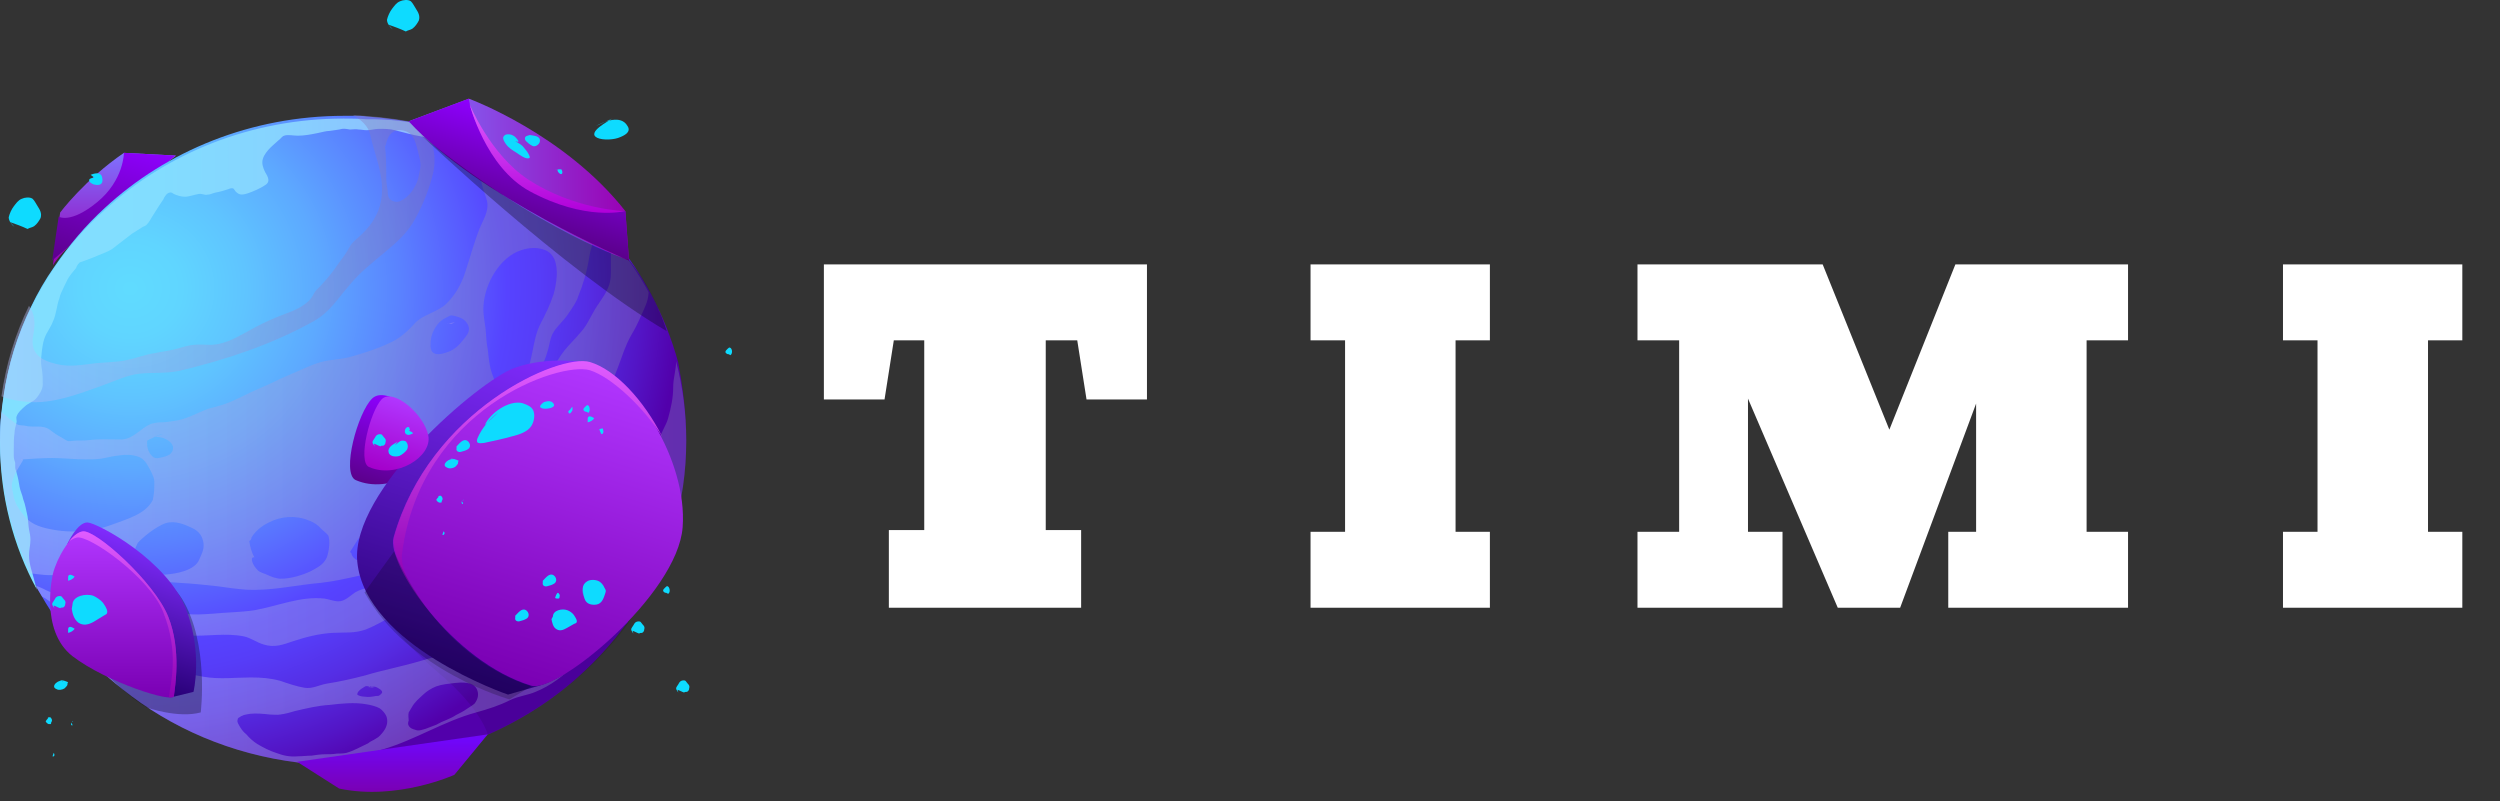 <svg width="181" height="58" viewBox="0 0 181 58" fill="none" xmlns="http://www.w3.org/2000/svg">
<rect x="0" y="0" width="181" height="58" fill="#333333" stroke="none"/>
<path d="M78.274 38.375V44H64.353V38.375H66.915V24.641H64.712L64.04 28.922H59.649V19.141H83.04V28.922H78.665L77.993 24.641H75.712V38.375H78.274ZM107.868 38.5V44H94.883V38.5H97.383V24.641H94.883V19.141H107.868V24.641H105.383V38.5H107.868ZM129.054 38.5V44H118.554V38.5H121.57V24.641H118.554V19.141H131.961L136.789 31.109L141.57 19.141H154.07V24.641H151.07V38.5H154.07V44H141.054V38.5H143.07V29.219L137.57 44H133.054L126.554 28.859V38.5H129.054ZM178.272 38.5V44H165.288V38.5H167.788V24.641H165.288V19.141H178.272V24.641H175.788V38.5H178.272Z" fill="white"/>
<path fill-rule="evenodd" clip-rule="evenodd" d="M3.83 19.209C3.83 19.209 4.145 16.726 4.355 15.386C4.355 15.386 6.139 13.003 8.972 11.066L12.749 11.265C12.749 11.265 5.09 17.074 3.83 19.209Z" fill="url(#paint0_linear_55_6)"/>
<path fill-rule="evenodd" clip-rule="evenodd" d="M8.972 11.066C8.972 11.066 8.972 13.052 7.031 14.641C5.09 16.23 4.25 15.684 4.25 15.684L3.778 18.861L12.697 11.265L8.972 11.066Z" fill="url(#paint1_linear_55_6)"/>
<path fill-rule="evenodd" clip-rule="evenodd" d="M49.684 31.869C49.684 34.103 49.37 36.338 48.74 38.373C47.481 42.544 45.015 46.218 41.762 49.097C39.454 51.133 36.673 52.771 33.63 53.864C30.902 54.857 27.912 55.403 24.816 55.403C24.396 55.403 23.924 55.403 23.504 55.353C22.875 55.303 22.193 55.254 21.563 55.204C16.789 54.608 12.382 52.722 8.867 49.892C7.555 48.849 6.348 47.657 5.247 46.367C4.46 45.374 3.725 44.381 3.095 43.288C2.938 43.04 2.781 42.742 2.623 42.494C2.623 42.494 2.623 42.494 2.623 42.444C2.466 42.147 2.308 41.898 2.204 41.6C1.784 40.707 1.417 39.763 1.102 38.82C0.892 38.125 0.682 37.43 0.525 36.735C0.42 36.238 0.315 35.742 0.262 35.196C0.105 34.103 0 33.011 0 31.869C0 31.224 -9.60823e-06 30.578 0.105 29.933C0.157 29.536 0.21 29.139 0.262 28.741C0.577 26.408 1.259 24.223 2.256 22.188C2.728 21.195 3.305 20.202 3.935 19.308C4.984 17.769 6.191 16.329 7.607 15.038C12.067 10.917 18.205 8.385 24.921 8.385C25.183 8.385 25.446 8.385 25.708 8.385C25.97 8.385 26.285 8.385 26.547 8.435C27.964 8.534 29.381 8.733 30.745 9.031C31.532 9.229 32.319 9.428 33.053 9.676C33.578 9.825 34.05 10.024 34.575 10.222C34.942 10.371 35.309 10.52 35.676 10.669C35.729 10.719 35.781 10.719 35.886 10.768C38.3 11.861 40.503 13.35 42.392 15.137C42.654 15.386 42.916 15.634 43.179 15.932C43.336 16.131 43.546 16.279 43.703 16.478C44.018 16.776 44.281 17.123 44.543 17.421C45.54 18.613 46.379 19.904 47.114 21.244C47.953 22.833 48.635 24.521 49.107 26.259C49.422 27.997 49.684 29.883 49.684 31.869Z" fill="url(#paint2_radial_55_6)"/>
<path fill-rule="evenodd" clip-rule="evenodd" d="M35.729 10.719C35.624 10.719 35.571 10.719 35.467 10.768C35.204 10.818 34.942 10.768 34.679 10.719C34.47 10.669 34.365 10.57 34.102 10.57C33.788 10.52 33.525 10.421 33.211 10.371C32.896 10.322 32.633 10.222 32.319 10.123C32.056 10.024 31.951 10.073 31.741 10.123C31.532 10.173 31.374 10.073 31.164 10.024C30.954 9.925 30.692 9.925 30.482 9.875C29.853 9.776 29.223 9.577 28.593 9.428C28.226 9.329 27.859 9.329 27.439 9.329C27.125 9.329 26.862 9.428 26.547 9.428C26.337 9.428 26.18 9.378 25.97 9.378C25.76 9.329 25.55 9.378 25.341 9.378C25.026 9.329 24.869 9.279 24.554 9.378C24.291 9.428 24.134 9.428 23.872 9.478C23.609 9.478 23.294 9.577 23.032 9.627C22.56 9.726 22.035 9.825 21.563 9.825C21.248 9.825 20.829 9.726 20.566 9.825C20.409 9.875 20.304 10.073 20.147 10.173C19.884 10.421 19.622 10.62 19.412 10.868C19.202 11.116 18.992 11.414 18.992 11.761C18.992 12.059 19.15 12.407 19.307 12.655C19.465 12.953 19.517 13.201 19.202 13.4C18.835 13.648 18.363 13.847 17.943 13.996C17.628 14.095 17.366 14.145 17.156 13.946C17.051 13.896 16.999 13.748 16.894 13.648C16.789 13.598 16.631 13.648 16.526 13.698C16.212 13.797 15.897 13.896 15.582 13.946C15.372 13.996 15.215 14.095 15.005 14.095C14.795 14.145 14.638 13.996 14.376 14.045C14.061 14.095 13.693 14.244 13.379 14.244C13.116 14.244 12.802 14.145 12.592 14.045C12.487 13.996 12.434 13.896 12.277 13.946C12.172 13.946 12.014 14.095 11.962 14.194C11.857 14.294 11.857 14.443 11.752 14.542C11.647 14.691 11.595 14.79 11.49 14.939C11.332 15.187 11.175 15.435 11.018 15.684C10.913 15.833 10.808 16.081 10.65 16.23C10.598 16.329 10.441 16.379 10.336 16.428C10.073 16.577 9.811 16.776 9.549 16.925C9.076 17.273 8.604 17.67 8.132 18.017C7.765 18.265 7.24 18.415 6.82 18.613C6.558 18.712 6.296 18.812 6.034 18.911C5.929 18.961 5.771 18.961 5.719 19.06C5.614 19.159 5.561 19.259 5.509 19.407C5.299 19.656 5.037 19.954 4.879 20.252C4.774 20.45 4.722 20.599 4.617 20.798C4.512 21.046 4.355 21.294 4.302 21.592C4.092 22.138 4.092 22.734 3.83 23.28C3.725 23.578 3.515 23.876 3.358 24.174C3.095 24.67 3.043 25.266 2.991 25.812C2.938 26.11 2.991 26.507 3.043 26.805C3.095 27.153 3.095 27.5 3.095 27.848C3.095 28.195 2.833 28.593 2.623 28.841C2.413 29.089 2.046 29.188 1.784 29.436C1.574 29.635 1.312 29.834 1.207 30.132C1.154 30.231 1.207 30.38 1.207 30.529C1.154 30.827 1.049 31.075 1.049 31.373C0.997 31.72 0.997 32.068 0.997 32.465C0.997 32.664 0.997 32.813 0.997 33.011C0.997 33.21 1.049 33.359 1.102 33.508C1.102 33.607 1.102 33.756 1.102 33.855C1.102 34.004 1.207 34.153 1.207 34.252C1.312 34.6 1.364 34.898 1.417 35.245C1.469 35.543 1.626 35.841 1.679 36.139C1.836 36.536 1.889 36.934 1.994 37.38C2.046 37.678 2.046 38.026 2.099 38.324C2.151 38.572 2.204 38.82 2.204 39.068C2.204 39.466 2.099 39.813 2.099 40.21C2.099 40.856 2.361 41.501 2.518 42.147C2.571 42.345 2.623 42.494 2.676 42.693C0.944 39.515 0 35.891 0 32.068C0 27.401 1.417 23.081 3.882 19.457C4.932 17.918 6.138 16.478 7.555 15.237C12.014 11.116 18.153 8.584 24.869 8.584C25.393 8.584 25.97 8.584 26.495 8.634C29.748 8.584 32.896 9.378 35.729 10.719Z" fill="url(#paint3_linear_55_6)"/>
<path opacity="0.1" fill-rule="evenodd" clip-rule="evenodd" d="M26.39 42.891C26.39 42.891 28.699 46.118 31.794 48.75C34.89 51.381 35.309 53.169 35.309 53.169C35.309 53.169 41.133 50.885 45.278 45.423C49.422 40.012 26.39 42.891 26.39 42.891Z" fill="black"/>
<path opacity="0.4" fill-rule="evenodd" clip-rule="evenodd" d="M30.588 8.981C29.224 8.683 27.86 8.485 26.391 8.385C26.128 8.385 25.814 8.336 25.551 8.336C26.128 8.634 26.705 9.18 26.81 9.776C27.02 10.768 27.387 11.662 27.545 12.605C27.755 13.549 27.702 14.74 27.23 15.584C26.968 16.131 26.601 16.577 26.128 17.024C25.814 17.322 25.499 17.521 25.289 17.918C25.079 18.315 24.817 18.663 24.554 19.01C24.187 19.556 23.767 20.102 23.295 20.599C23.138 20.798 22.98 20.897 22.823 21.095C22.666 21.344 22.561 21.592 22.351 21.791C21.879 22.237 21.197 22.535 20.619 22.734C19.832 23.032 19.15 23.33 18.416 23.727C17.367 24.273 16.475 24.918 15.268 24.968C14.848 24.968 14.429 24.918 14.009 24.968C13.484 25.018 13.012 25.216 12.54 25.316C12.12 25.415 11.648 25.465 11.228 25.564C10.494 25.663 9.917 25.911 9.235 26.06C8.343 26.259 7.398 26.209 6.454 26.358C5.614 26.457 4.932 26.557 4.093 26.358C2.834 26.06 2.152 25.514 2.414 24.223C2.571 23.379 2.519 22.734 2.099 22.138C1.102 24.174 0.42 26.408 0.106 28.692C0.683 28.94 1.365 29.039 1.942 29.089C3.778 29.288 5.772 28.493 7.451 27.897C8.29 27.599 9.182 27.153 10.126 27.053C11.123 26.954 11.963 27.053 12.96 26.855C16.317 26.06 19.623 24.968 22.666 23.28C23.925 22.585 24.449 21.592 25.341 20.599C26.076 19.705 26.968 19.01 27.86 18.265C28.752 17.521 29.538 16.826 30.063 15.833C30.64 14.79 31.113 13.598 31.375 12.457C31.637 11.166 31.27 9.974 30.588 8.981ZM30.43 12.159C30.378 12.407 30.326 12.705 30.273 12.953C30.063 13.598 29.643 14.244 29.014 14.542C28.752 14.691 28.332 14.591 28.174 14.343C28.07 14.194 28.07 13.996 28.07 13.847C28.017 13.499 27.965 13.201 27.965 12.854C27.965 12.059 27.965 11.265 27.86 10.471C27.965 10.917 27.86 9.776 28.594 9.478C28.961 9.329 29.486 9.478 29.748 9.726C30.063 10.073 30.168 10.62 30.273 11.017C30.378 11.464 30.483 11.761 30.43 12.159Z" fill="url(#paint4_linear_55_6)"/>
<path opacity="0.4" fill-rule="evenodd" clip-rule="evenodd" d="M26.81 49.743C26.757 49.743 26.652 49.792 26.6 49.792L27.072 49.842C27.072 49.792 26.967 49.743 26.81 49.743ZM26.81 49.743C26.757 49.743 26.652 49.792 26.6 49.792L27.072 49.842C27.072 49.792 26.967 49.743 26.81 49.743ZM48.95 26.16C48.95 26.755 48.74 27.401 48.74 27.997C48.74 28.841 48.583 29.486 48.373 30.28C48.215 30.826 47.901 31.224 47.743 31.77C47.533 32.366 47.219 32.912 46.904 33.458C46.274 34.55 45.592 35.692 45.33 36.933C45.068 38.075 45.015 39.019 44.438 40.061C43.861 41.054 43.022 41.898 42.392 42.891C42.13 43.338 41.92 43.338 41.447 43.636C40.975 43.983 40.503 44.48 40.031 44.828C39.034 45.572 38.09 46.118 36.831 46.565C36.044 46.863 35.309 47.062 34.47 47.161C33.945 47.26 33.42 47.161 32.896 47.26C32.056 47.409 31.269 47.608 30.43 47.856C29.118 48.253 27.754 48.502 26.442 48.899C25.498 49.147 24.606 49.346 23.662 49.495C23.085 49.594 22.613 49.892 22.035 49.792C21.458 49.693 20.881 49.495 20.304 49.296C19.57 49.097 18.94 49.048 18.153 49.048C17.104 49.048 15.845 49.197 14.743 48.998C13.536 48.799 12.382 48.452 11.175 48.253C10.441 48.104 9.916 47.806 9.234 47.558C8.604 47.26 7.975 47.211 7.293 47.012C6.611 46.813 5.929 46.516 5.247 46.367C6.296 47.657 7.503 48.849 8.867 49.892C12.382 52.722 16.736 54.608 21.563 55.204C22.193 55.254 22.822 55.353 23.504 55.353C24.921 55.055 26.285 54.658 27.702 54.261C30.063 53.566 32.109 52.225 34.47 51.58C35.361 51.331 36.148 51.083 36.935 50.686C37.565 50.388 38.195 50.339 38.772 50.09C40.975 49.197 42.602 47.211 43.599 45.225C44.018 44.331 44.438 43.338 45.278 42.643C45.592 42.345 46.012 42.147 46.274 41.799C46.589 41.451 46.799 41.054 47.114 40.657C47.638 40.012 48.111 39.316 48.583 38.671C48.635 38.572 48.688 38.522 48.74 38.423C49.37 36.338 49.684 34.153 49.684 31.919C49.684 29.883 49.422 27.997 48.95 26.16ZM26.128 49.892C26.233 49.842 26.337 49.743 26.442 49.693C26.547 49.644 26.705 49.693 26.81 49.743C27.02 49.693 27.177 49.693 27.334 49.792C27.439 49.842 27.597 49.941 27.649 50.041C27.702 50.14 27.649 50.19 27.544 50.289C27.439 50.388 27.387 50.388 27.229 50.388C26.967 50.438 26.705 50.487 26.39 50.438C26.233 50.438 25.97 50.388 25.865 50.289C25.865 50.09 26.023 49.991 26.128 49.892ZM27.754 52.97C27.597 53.169 27.439 53.367 27.229 53.466C27.02 53.615 26.81 53.665 26.652 53.814C26.128 54.062 25.603 54.36 25.078 54.509C24.869 54.559 24.606 54.559 24.396 54.559C24.134 54.608 23.819 54.608 23.557 54.608C23.242 54.608 22.875 54.658 22.56 54.708C22.245 54.708 21.878 54.757 21.563 54.757C20.986 54.807 20.514 54.708 19.989 54.509C19.517 54.36 19.045 54.112 18.625 53.864C18.31 53.665 18.048 53.417 17.838 53.169C17.576 52.97 17.418 52.722 17.261 52.424C17.209 52.325 17.156 52.225 17.209 52.076C17.209 52.027 17.261 51.977 17.261 51.977C17.366 51.927 17.471 51.828 17.523 51.828C17.681 51.729 17.891 51.729 18.101 51.679C18.573 51.629 19.045 51.679 19.517 51.729C19.779 51.729 20.042 51.778 20.304 51.729C20.671 51.679 21.038 51.58 21.353 51.48C22.193 51.282 23.032 51.083 23.872 51.034C24.711 50.934 25.655 50.835 26.495 50.984C26.81 51.034 27.229 51.133 27.492 51.282C27.702 51.431 27.859 51.629 27.964 51.828C28.121 52.225 28.016 52.622 27.754 52.97ZM34.365 50.934C34.207 51.083 33.997 51.183 33.788 51.331C33.525 51.53 33.263 51.629 33.001 51.778C32.791 51.927 32.528 52.027 32.319 52.126C32.056 52.225 31.846 52.325 31.584 52.473C31.322 52.573 31.059 52.672 30.797 52.771C30.587 52.821 30.377 52.92 30.168 52.871C30.01 52.821 29.8 52.771 29.695 52.672C29.485 52.473 29.538 52.275 29.59 52.175C29.59 52.027 29.538 51.778 29.59 51.58C29.643 51.48 29.748 51.331 29.8 51.232C30.01 50.835 30.325 50.587 30.64 50.289C30.902 50.041 31.217 49.842 31.584 49.693C32.004 49.544 32.528 49.495 32.948 49.445C33.42 49.395 34.26 49.346 34.522 49.892C34.679 50.239 34.627 50.587 34.365 50.934ZM27.125 49.792C27.072 49.792 26.967 49.743 26.862 49.693C26.81 49.693 26.705 49.743 26.652 49.743L27.125 49.792Z" fill="url(#paint5_linear_55_6)"/>
<path opacity="0.4" fill-rule="evenodd" clip-rule="evenodd" d="M46.957 21.145V21.244C46.904 21.89 46.642 22.337 46.38 22.932C46.17 23.429 45.96 23.826 45.697 24.273C45.278 25.017 45.068 25.713 44.753 26.557C44.228 27.798 44.019 29.138 43.232 30.28C42.55 31.323 42.34 32.564 41.815 33.656C41.185 34.898 40.189 35.742 39.139 36.635C38.667 37.033 38.247 37.529 37.828 37.976C37.355 38.423 37.041 39.019 36.464 39.416C35.309 40.21 33.998 40.905 32.843 41.749C32.161 42.246 31.689 42.941 30.902 43.338C30.168 43.785 29.328 44.083 28.594 44.48C27.912 44.877 27.23 45.274 26.495 45.572C25.656 45.87 24.974 45.771 24.082 45.82C23.137 45.87 22.141 46.118 21.249 46.416C20.514 46.664 19.885 46.913 19.098 46.664C18.573 46.516 18.153 46.168 17.628 46.069C16.369 45.82 15.005 46.069 13.746 46.019C12.749 45.969 11.7 45.771 10.703 45.572C9.759 45.423 8.972 44.778 8.08 44.529C6.926 44.232 5.614 44.48 4.565 44.083C4.093 43.934 3.673 43.586 3.306 43.338C3.201 43.288 3.148 43.239 3.043 43.189C2.886 42.941 2.728 42.643 2.571 42.395C2.833 42.494 3.096 42.593 3.358 42.742C4.775 43.388 6.558 43.288 8.08 43.537C9.811 43.834 11.543 44.232 13.274 44.43C14.008 44.529 14.691 44.48 15.425 44.43C16.422 44.331 17.419 44.331 18.416 44.182C20.094 43.884 21.773 43.139 23.505 43.338C23.819 43.388 24.187 43.537 24.502 43.537C24.974 43.537 25.341 43.139 25.708 42.891C26.39 42.494 27.125 42.544 27.754 41.997C28.331 41.451 29.014 41.104 29.748 40.756C31.637 39.862 33.158 38.373 34.68 36.933C35.939 35.742 37.146 34.501 37.985 33.061C38.825 31.621 38.667 29.883 39.297 28.394C39.769 27.301 40.136 26.308 40.871 25.365C41.238 24.918 41.658 24.521 42.025 24.074C42.445 23.627 42.654 23.131 42.969 22.585C43.284 21.989 43.756 21.492 44.019 20.847C44.281 20.251 44.228 19.755 44.228 19.109C44.228 18.464 44.228 17.769 44.228 17.074C45.33 18.514 46.222 19.804 46.957 21.145Z" fill="url(#paint6_linear_55_6)"/>
<path opacity="0.4" fill-rule="evenodd" clip-rule="evenodd" d="M43.022 15.833C42.759 15.584 42.497 15.287 42.234 15.038C40.346 13.251 38.142 11.811 35.729 10.669C35.676 10.62 35.624 10.62 35.519 10.57C35.152 10.421 34.784 10.272 34.417 10.123C33.892 9.924 33.42 9.726 32.896 9.577C33.053 9.676 33.263 9.775 33.315 9.775C33.63 9.924 33.892 10.024 34.102 10.272C34.312 10.52 34.417 10.719 34.417 11.066C34.417 11.364 34.47 11.712 34.522 12.01C34.575 12.308 34.732 12.556 34.784 12.854C34.837 13.003 34.837 13.152 34.889 13.35C34.994 13.747 35.152 14.145 35.257 14.542C35.414 15.287 34.994 15.882 34.732 16.528C34.312 17.57 34.05 18.613 33.683 19.705C33.42 20.549 32.948 21.393 32.266 22.039C31.584 22.635 30.587 22.784 30.01 23.429C29.485 24.025 28.856 24.571 28.121 24.869C27.282 25.266 26.337 25.564 25.446 25.812C24.816 26.011 24.134 26.011 23.452 26.16C22.613 26.358 21.878 26.755 21.143 27.053C20.304 27.401 19.57 27.798 18.73 28.146C17.891 28.493 17.156 28.94 16.317 29.238C15.897 29.387 15.477 29.486 15.11 29.585C14.271 29.883 13.484 30.38 12.592 30.479C12.277 30.529 11.962 30.578 11.647 30.578C11.385 30.578 11.175 30.628 10.965 30.678C10.178 30.976 9.706 31.77 8.814 31.82C7.975 31.82 7.188 31.77 6.401 31.869C5.981 31.919 5.614 31.869 5.247 31.919C5.142 31.919 4.984 31.968 4.879 31.919C4.774 31.869 4.617 31.77 4.46 31.671C4.145 31.522 3.882 31.323 3.62 31.125C3.095 30.727 2.413 30.976 1.836 30.827C1.679 30.777 1.417 30.827 1.259 30.727C0.892 30.529 0.42 30.082 0.105 29.834C0.052 30.479 0 31.125 0 31.77C0 32.912 0.105 34.004 0.262 35.096C0.315 35.593 0.42 36.089 0.525 36.636C0.682 37.331 0.892 38.075 1.102 38.721C1.417 39.664 1.784 40.607 2.204 41.501C2.886 41.6 3.568 41.7 4.25 41.6C5.247 41.452 6.191 41.303 7.188 41.352C8.132 41.402 8.972 41.7 9.863 41.849C10.86 41.998 11.91 42.147 12.959 42.196C13.903 42.246 14.848 42.345 15.74 42.444C16.422 42.544 17.156 42.643 17.838 42.693C19.674 42.792 21.458 42.345 23.242 42.196C24.134 42.097 25.026 41.898 25.918 41.7C26.442 41.6 26.967 41.452 27.439 41.154C28.069 40.756 28.489 40.21 29.013 39.763C29.643 39.267 30.272 38.77 30.902 38.324C31.427 37.926 31.951 37.48 32.528 37.132C32.948 36.884 33.42 36.586 33.84 36.288C34.627 35.692 35.309 34.997 35.991 34.252C36.935 33.21 37.303 31.77 37.67 30.479C38.037 29.288 38.247 28.146 38.929 27.053C39.244 26.557 39.506 25.961 39.664 25.365C39.769 25.018 39.821 24.571 39.978 24.223C40.241 23.677 40.818 23.23 41.133 22.734C41.395 22.337 41.71 21.939 41.867 21.443C42.234 20.549 42.497 19.656 42.654 18.663C42.759 17.968 43.022 17.273 43.231 16.577C43.284 16.478 43.284 16.329 43.336 16.23C43.336 16.18 43.179 15.982 43.022 15.833ZM10.65 31.919C10.703 31.82 11.647 31.472 11.752 31.422C11.752 31.422 11.752 31.422 11.7 31.422L11.07 31.671C11.752 31.472 12.959 32.117 12.382 32.813C12.224 33.011 11.752 33.111 11.49 33.16C11.228 33.21 11.07 33.111 10.913 32.912C10.755 32.713 10.65 32.415 10.65 32.167C10.65 32.117 10.65 31.968 10.65 31.919ZM3.253 38.224C2.518 38.026 2.046 37.777 1.626 37.182C1.312 36.785 1.102 36.437 0.997 35.99C0.944 35.593 0.787 35.295 0.892 34.898C0.944 34.6 1.102 34.252 1.259 34.004C1.417 33.706 1.679 33.359 1.679 33.259C2.413 33.21 3.095 33.16 3.777 33.16C4.564 33.16 5.404 33.259 6.191 33.259C6.558 33.259 6.925 33.259 7.293 33.21C7.66 33.16 7.975 33.061 8.342 33.011C8.972 32.912 9.549 32.862 10.126 33.111C10.546 33.309 10.755 33.806 10.965 34.203C11.07 34.451 11.175 34.6 11.175 34.898C11.175 35.245 11.175 35.543 11.123 35.841C11.123 35.94 11.07 36.089 11.07 36.189C10.546 37.231 9.181 37.579 8.132 37.976C6.558 38.572 4.827 38.621 3.253 38.224ZM14.428 40.508C14.113 41.303 12.749 41.551 11.962 41.6C11.595 41.6 11.123 41.551 10.755 41.352C10.546 41.253 10.388 41.054 10.231 40.856C10.126 40.707 9.968 40.459 9.549 40.558C9.654 40.111 9.759 39.714 9.968 39.317C10.126 39.118 10.336 38.969 10.546 38.77C10.913 38.472 11.332 38.175 11.752 37.976C12.434 37.629 13.169 37.877 13.798 38.175C14.271 38.373 14.585 38.671 14.69 39.118C14.848 39.664 14.638 40.012 14.428 40.508ZM23.662 40.359C23.399 40.905 23.032 41.054 22.508 41.352C21.878 41.65 21.038 41.898 20.357 41.898C19.989 41.898 19.622 41.749 19.307 41.6C19.097 41.501 18.835 41.452 18.678 41.303C18.205 40.856 18.101 40.26 18.415 40.359C18.205 39.962 18.101 39.565 18.048 39.168C18.153 39.118 18.205 39.019 18.205 38.919C18.468 38.472 18.94 38.075 19.465 37.827C20.304 37.38 21.406 37.281 22.35 37.678C22.77 37.827 23.032 38.026 23.294 38.324C23.452 38.472 23.609 38.572 23.767 38.77C23.924 39.168 23.819 39.912 23.662 40.359ZM26.442 40.26C26.285 40.359 26.023 40.558 25.865 40.558C25.708 40.508 25.446 40.26 25.446 40.061L25.341 39.962C25.55 39.614 25.76 39.317 25.97 38.969C26.285 39.118 26.6 39.068 26.81 39.416C27.072 39.763 26.705 40.061 26.442 40.26ZM33.525 24.62C33.263 24.968 32.896 25.316 32.476 25.465C31.951 25.663 31.217 25.862 31.164 25.067C31.164 24.62 31.217 24.273 31.427 23.876C31.741 23.28 32.004 23.131 32.633 22.833C32.843 22.833 33.105 22.932 33.263 22.982C33.578 23.081 33.892 23.379 33.945 23.727C33.997 24.074 33.735 24.372 33.525 24.62ZM40.083 21.294C39.821 22.088 39.454 22.833 39.087 23.528C38.667 24.422 38.614 25.365 38.352 26.309C38.247 26.855 37.932 27.451 37.408 27.649C37.145 27.748 36.935 27.699 36.673 27.699C36.411 27.699 35.991 27.798 35.991 27.997C35.834 27.599 35.624 27.103 35.519 26.706C35.414 26.259 35.361 25.762 35.309 25.266C35.204 24.77 35.204 24.273 35.152 23.776C35.099 23.33 34.994 22.833 34.994 22.386C34.994 20.847 35.939 18.911 37.46 18.216C37.932 18.017 38.404 17.918 38.929 17.968C39.506 18.067 39.874 18.216 40.136 18.762C40.451 19.507 40.293 20.5 40.083 21.294Z" fill="url(#paint7_linear_55_6)"/>
<path opacity="0.4" fill-rule="evenodd" clip-rule="evenodd" d="M32.932 23.335C32.88 23.385 32.775 23.385 32.722 23.434C32.565 23.434 32.46 23.385 32.355 23.434L32.932 23.335Z" fill="url(#paint8_linear_55_6)"/>
<path fill-rule="evenodd" clip-rule="evenodd" d="M25.745 34.754C24.696 34.258 25.903 29.839 26.952 28.846C28.001 27.853 30.782 30.137 31.097 31.974C31.464 33.86 28.211 35.846 25.745 34.754Z" fill="url(#paint9_linear_55_6)"/>
<path opacity="0.4" fill-rule="evenodd" clip-rule="evenodd" d="M1.627 33.259C1.574 33.259 1.522 33.259 1.522 33.259C1.627 33.21 1.627 33.21 1.627 33.259Z" fill="url(#paint10_linear_55_6)"/>
<path fill-rule="evenodd" clip-rule="evenodd" d="M29.59 8.782L33.945 7.144C33.945 7.144 40.87 9.676 45.278 15.287L45.54 18.861C45.54 18.861 37.25 15.833 29.59 8.782Z" fill="url(#paint11_linear_55_6)"/>
<path fill-rule="evenodd" clip-rule="evenodd" d="M45.435 45.076C45.435 45.076 41.763 48.849 39.035 49.643L36.779 50.289C36.779 50.289 26.443 46.764 25.866 40.657C25.394 35.493 34.68 27.599 37.198 26.656C39.717 25.713 42.655 26.259 42.655 26.259L45.435 45.076Z" fill="url(#paint12_linear_55_6)"/>
<path fill-rule="evenodd" clip-rule="evenodd" d="M42.655 26.259C40.451 25.613 31.06 29.734 28.489 38.919C27.965 40.806 32.739 47.906 38.458 49.644C40.346 50.239 49.056 43.04 49.423 38.175C49.79 33.309 45.908 27.252 42.655 26.259Z" fill="url(#paint13_linear_55_6)"/>
<path fill-rule="evenodd" clip-rule="evenodd" d="M29.118 40.012C30.483 29.585 40.503 26.16 42.707 26.805C44.281 27.302 46.589 29.486 47.953 31.621C46.589 28.94 44.543 26.755 42.707 26.209C40.503 25.564 31.112 29.685 28.541 38.87C28.384 39.515 28.804 40.806 29.748 42.295C29.171 41.352 29.014 40.508 29.118 40.012Z" fill="url(#paint14_linear_55_6)"/>
<path opacity="0.3" fill-rule="evenodd" clip-rule="evenodd" d="M10.651 51.232C10.651 51.232 12.907 52.027 14.533 51.58C14.533 51.58 15.163 46.565 13.169 43.338C11.176 40.111 7.765 44.977 7.765 44.977L6.978 48.055C6.978 48.055 8.867 50.19 10.651 51.232Z" fill="black"/>
<path fill-rule="evenodd" clip-rule="evenodd" d="M12.592 50.438L14.009 50.09C14.009 50.09 14.691 47.31 13.484 44.133C12.12 40.558 7.083 37.877 6.349 37.827C5.614 37.778 4.88 39.366 4.88 39.366L12.592 50.438Z" fill="url(#paint15_linear_55_6)"/>
<path fill-rule="evenodd" clip-rule="evenodd" d="M35.309 53.169L32.896 56.098C32.896 56.098 28.751 57.984 24.554 57.091L21.511 55.154L35.309 53.169Z" fill="url(#paint16_linear_55_6)"/>
<path fill-rule="evenodd" clip-rule="evenodd" d="M3.83 41.551C4.093 40.458 5.09 38.671 5.982 38.472C6.873 38.274 11.176 42.146 12.172 44.629C13.169 47.111 12.645 49.842 12.592 50.388C12.54 50.934 7.713 49.395 5.247 47.508C2.834 45.622 3.83 41.551 3.83 41.551Z" fill="url(#paint17_linear_55_6)"/>
<path fill-rule="evenodd" clip-rule="evenodd" d="M12.172 44.629C11.175 42.147 6.926 38.324 5.981 38.473C5.614 38.522 5.247 38.87 4.932 39.267C5.142 39.068 5.352 38.969 5.562 38.919C6.453 38.721 10.808 41.799 11.805 44.282C13.012 47.31 12.329 49.495 12.225 50.488C12.434 50.488 12.592 50.488 12.592 50.388C12.644 49.842 13.169 47.111 12.172 44.629Z" fill="url(#paint18_linear_55_6)"/>
<path fill-rule="evenodd" clip-rule="evenodd" d="M26.705 33.806C25.866 33.408 26.81 29.734 27.65 28.89C28.489 28.096 30.693 29.983 31.007 31.522C31.322 33.061 28.699 34.699 26.705 33.806Z" fill="url(#paint19_linear_55_6)"/>
<path fill-rule="evenodd" clip-rule="evenodd" d="M33.945 7.144C33.945 7.144 34.155 9.626 37.145 12.705C40.136 15.783 45.278 15.287 45.278 15.287L45.54 18.861C45.54 18.861 34.627 14.293 29.59 8.782L33.945 7.144Z" fill="url(#paint20_linear_55_6)"/>
<path fill-rule="evenodd" clip-rule="evenodd" d="M42.498 29.337C42.393 29.436 42.078 29.635 42.34 29.784C42.393 29.834 42.445 29.784 42.498 29.834C42.55 29.834 42.55 29.883 42.602 29.883C42.76 29.784 42.707 29.288 42.498 29.337Z" fill="#0EDBFF"/>
<path fill-rule="evenodd" clip-rule="evenodd" d="M52.781 25.167C52.676 25.266 52.361 25.465 52.623 25.613C52.676 25.663 52.728 25.613 52.781 25.663C52.833 25.663 52.833 25.713 52.886 25.713C53.096 25.564 52.99 25.117 52.781 25.167Z" fill="#0EDBFF"/>
<path fill-rule="evenodd" clip-rule="evenodd" d="M48.269 42.444C48.164 42.544 47.849 42.742 48.111 42.891C48.164 42.941 48.216 42.891 48.269 42.941C48.321 42.941 48.321 42.99 48.373 42.99C48.583 42.891 48.478 42.395 48.269 42.444Z" fill="#0EDBFF"/>
<path fill-rule="evenodd" clip-rule="evenodd" d="M43.389 31.075C43.494 31.025 43.547 31.025 43.652 31.025C43.652 31.124 43.757 31.323 43.599 31.422C43.494 31.472 43.494 31.273 43.442 31.224L43.389 31.075Z" fill="#0EDBFF"/>
<path fill-rule="evenodd" clip-rule="evenodd" d="M27.073 32.117C27.23 32.167 27.387 32.266 27.545 32.316C27.597 32.266 27.65 32.266 27.755 32.266C27.86 32.217 27.912 32.117 27.912 32.018C27.965 31.869 27.912 31.77 27.807 31.671C27.755 31.621 27.702 31.522 27.65 31.472C27.597 31.422 27.44 31.422 27.335 31.472C27.23 31.522 27.178 31.621 27.125 31.72C27.073 31.82 26.968 31.919 26.968 32.018C26.968 32.117 27.073 32.217 27.125 32.316L27.073 32.117Z" fill="#0EDBFF"/>
<path fill-rule="evenodd" clip-rule="evenodd" d="M3.883 43.835C4.04 43.884 4.198 43.984 4.355 44.033C4.408 43.984 4.46 43.984 4.565 43.984C4.67 43.934 4.723 43.835 4.723 43.735C4.775 43.586 4.723 43.487 4.618 43.388C4.565 43.338 4.513 43.239 4.46 43.189C4.408 43.14 4.25 43.14 4.145 43.189C4.04 43.239 3.988 43.338 3.936 43.438C3.883 43.537 3.778 43.636 3.778 43.735C3.778 43.835 3.883 43.934 3.936 44.033L3.883 43.835Z" fill="#0EDBFF"/>
<path fill-rule="evenodd" clip-rule="evenodd" d="M49.056 49.941C49.213 49.991 49.37 50.09 49.528 50.14C49.58 50.09 49.633 50.09 49.738 50.09C49.843 50.041 49.895 49.941 49.895 49.842C49.947 49.693 49.895 49.594 49.79 49.495C49.738 49.445 49.685 49.346 49.633 49.296C49.58 49.246 49.423 49.246 49.318 49.296C49.213 49.346 49.16 49.445 49.108 49.544C49.056 49.644 48.951 49.743 48.951 49.842C48.951 49.941 49.056 50.041 49.108 50.14L49.056 49.941Z" fill="#0EDBFF"/>
<path fill-rule="evenodd" clip-rule="evenodd" d="M45.803 45.672C45.96 45.721 46.117 45.821 46.275 45.87C46.327 45.821 46.38 45.821 46.485 45.821C46.59 45.771 46.642 45.672 46.642 45.572C46.695 45.423 46.642 45.324 46.537 45.225C46.485 45.175 46.432 45.076 46.38 45.026C46.327 44.977 46.17 44.977 46.065 45.026C45.96 45.076 45.908 45.175 45.855 45.275C45.803 45.374 45.698 45.473 45.698 45.572C45.698 45.672 45.803 45.771 45.855 45.87L45.803 45.672Z" fill="#0EDBFF"/>
<path fill-rule="evenodd" clip-rule="evenodd" d="M0.735 16.081C1.155 16.23 1.575 16.379 1.994 16.577C2.152 16.478 2.309 16.478 2.466 16.379C2.676 16.23 2.834 15.982 2.939 15.783C3.044 15.435 2.886 15.187 2.729 14.939C2.624 14.79 2.519 14.542 2.362 14.393C2.152 14.244 1.784 14.293 1.575 14.393C1.312 14.492 1.155 14.74 0.997 14.939C0.84 15.138 0.683 15.485 0.63 15.733C0.63 15.982 0.84 16.279 1.05 16.428L0.735 16.081Z" fill="#0EDBFF"/>
<path fill-rule="evenodd" clip-rule="evenodd" d="M28.122 1.782C28.542 1.931 28.961 2.08 29.381 2.279C29.538 2.179 29.696 2.179 29.853 2.08C30.063 1.931 30.221 1.683 30.325 1.484C30.43 1.137 30.273 0.888 30.116 0.64C30.011 0.491 29.906 0.243 29.748 0.094C29.538 -0.055 29.171 -0.005 28.961 0.094C28.699 0.193 28.542 0.442 28.384 0.64C28.227 0.839 28.069 1.186 28.017 1.435C28.017 1.683 28.227 1.981 28.437 2.13L28.122 1.782Z" fill="#0EDBFF"/>
<path fill-rule="evenodd" clip-rule="evenodd" d="M31.742 35.99C31.69 36.04 31.637 36.089 31.585 36.189C31.637 36.288 31.69 36.338 31.795 36.387C31.847 36.387 31.899 36.387 31.952 36.387C32.005 36.338 31.952 36.288 32.005 36.238C32.057 36.139 32.057 36.089 32.005 35.99C31.952 35.94 31.952 35.891 31.899 35.891C31.847 35.891 31.742 35.891 31.742 35.94V35.99Z" fill="#0EDBFF"/>
<path fill-rule="evenodd" clip-rule="evenodd" d="M32.109 38.472C32.109 38.522 31.952 38.82 32.109 38.721C32.214 38.671 32.214 38.522 32.109 38.472C32.162 38.472 32.162 38.472 32.109 38.472Z" fill="#0EDBFF"/>
<path fill-rule="evenodd" clip-rule="evenodd" d="M40.346 42.941C40.241 43.09 40.241 43.14 40.189 43.288C40.241 43.338 40.346 43.338 40.399 43.338C40.504 43.338 40.504 43.288 40.504 43.239C40.504 43.189 40.556 43.09 40.504 43.04C40.451 42.941 40.399 42.891 40.346 42.941Z" fill="#0EDBFF"/>
<path fill-rule="evenodd" clip-rule="evenodd" d="M33.421 36.288C33.473 36.338 33.526 36.387 33.526 36.487C33.421 36.487 33.421 36.437 33.421 36.338C33.421 36.238 33.473 36.288 33.526 36.189C33.526 36.189 33.526 36.189 33.578 36.189L33.421 36.288Z" fill="#0EDBFF"/>
<path fill-rule="evenodd" clip-rule="evenodd" d="M41.291 29.635C41.238 29.685 41.186 29.734 41.133 29.784C41.186 29.834 41.133 29.933 41.238 29.933C41.291 29.933 41.343 29.883 41.396 29.784C41.448 29.734 41.448 29.685 41.448 29.585C41.448 29.536 41.448 29.387 41.396 29.486L41.291 29.635Z" fill="#0EDBFF"/>
<path fill-rule="evenodd" clip-rule="evenodd" d="M40.189 12.308C40.294 12.308 40.346 12.258 40.451 12.258C40.451 12.258 40.504 12.258 40.556 12.258C40.661 12.258 40.661 12.258 40.661 12.308C40.714 12.357 40.714 12.457 40.714 12.506C40.661 12.804 40.241 12.357 40.399 12.258L40.189 12.308Z" fill="#0EDBFF"/>
<path fill-rule="evenodd" clip-rule="evenodd" d="M6.821 12.854C6.664 12.903 6.454 12.903 6.454 13.052C6.454 13.201 6.664 13.301 6.769 13.35C6.979 13.4 7.293 13.45 7.398 13.201C7.451 13.052 7.398 12.804 7.346 12.705C7.188 12.457 6.821 12.556 6.559 12.655L6.821 12.854Z" fill="#0EDBFF"/>
<path fill-rule="evenodd" clip-rule="evenodd" d="M42.235 43.239C42.183 42.792 42.078 42.345 42.498 42.097C42.707 41.948 43.127 41.948 43.389 42.097C43.547 42.196 43.704 42.395 43.757 42.544C43.914 42.792 43.862 42.792 43.809 42.991C43.652 43.487 43.494 43.785 43.022 43.785C42.34 43.785 42.235 43.288 42.235 42.693V43.239Z" fill="#0EDBFF"/>
<path fill-rule="evenodd" clip-rule="evenodd" d="M42.55 30.578C42.76 30.529 42.917 30.43 43.022 30.28C42.865 30.181 42.602 30.032 42.55 30.28V30.578Z" fill="#0EDBFF"/>
<path fill-rule="evenodd" clip-rule="evenodd" d="M4.932 42.047C5.142 41.998 5.3 41.898 5.405 41.749C5.247 41.65 4.985 41.501 4.932 41.749V42.047Z" fill="#0EDBFF"/>
<path fill-rule="evenodd" clip-rule="evenodd" d="M4.932 45.821C5.142 45.771 5.3 45.672 5.405 45.523C5.247 45.423 4.985 45.274 4.932 45.523V45.821Z" fill="#0EDBFF"/>
<path fill-rule="evenodd" clip-rule="evenodd" d="M33.054 32.316C33.264 32.117 33.526 31.72 33.841 31.919C34.051 32.068 34.103 32.366 33.893 32.515C33.736 32.614 33.578 32.664 33.368 32.713C33.211 32.763 33.001 32.664 33.054 32.465V32.316Z" fill="#0EDBFF"/>
<path fill-rule="evenodd" clip-rule="evenodd" d="M39.297 42.047C39.507 41.849 39.769 41.452 40.084 41.65C40.294 41.799 40.346 42.097 40.136 42.246C39.979 42.345 39.822 42.395 39.612 42.444C39.455 42.494 39.245 42.395 39.297 42.196V42.047Z" fill="#0EDBFF"/>
<path fill-rule="evenodd" clip-rule="evenodd" d="M38.353 9.776C38.615 9.825 39.14 9.825 39.087 10.222C39.087 10.421 38.772 10.669 38.562 10.57C38.353 10.471 38.248 10.371 38.09 10.222C37.985 10.123 37.933 9.875 38.195 9.825L38.353 9.776Z" fill="#0EDBFF"/>
<path fill-rule="evenodd" clip-rule="evenodd" d="M37.303 44.579C37.513 44.381 37.776 43.984 38.09 44.182C38.3 44.331 38.353 44.629 38.143 44.778C37.985 44.877 37.828 44.927 37.618 44.977C37.461 45.026 37.251 44.927 37.303 44.728V44.579Z" fill="#0EDBFF"/>
<path fill-rule="evenodd" clip-rule="evenodd" d="M28.804 31.969C28.594 32.117 28.174 32.266 28.122 32.614C28.122 32.813 28.174 32.912 28.384 33.011C28.542 33.061 28.752 33.061 28.909 33.011C29.119 32.912 29.381 32.713 29.486 32.515C29.539 32.366 29.539 32.266 29.486 32.117C29.434 32.018 29.381 31.919 29.276 31.919C28.961 31.82 28.804 32.117 28.594 32.217L28.804 31.969Z" fill="#0EDBFF"/>
<path fill-rule="evenodd" clip-rule="evenodd" d="M29.591 31.174C29.696 31.224 29.853 31.273 29.906 31.373C29.801 31.422 29.643 31.522 29.486 31.472C29.329 31.422 29.276 31.273 29.329 31.125C29.329 31.025 29.486 30.876 29.591 30.926C29.643 30.926 29.643 31.025 29.643 31.025C29.696 31.125 29.696 31.075 29.643 31.174H29.591Z" fill="#0EDBFF"/>
<path fill-rule="evenodd" clip-rule="evenodd" d="M36.097 29.834C35.467 30.33 34.89 30.976 34.575 31.72C34.418 32.117 34.68 32.117 35.047 32.068C35.729 31.919 36.464 31.77 37.146 31.571C37.566 31.472 38.143 31.273 38.405 30.926C38.615 30.678 38.72 30.231 38.667 29.933C38.615 29.486 38.248 29.337 37.828 29.188C36.831 28.94 35.467 29.933 35.1 30.777L36.097 29.834Z" fill="#0EDBFF"/>
<path fill-rule="evenodd" clip-rule="evenodd" d="M32.634 33.21C32.844 33.21 33.001 33.26 33.211 33.359C33.159 33.408 33.159 33.508 33.159 33.557C33.106 33.657 33.001 33.756 32.949 33.806C32.791 33.905 32.529 33.955 32.372 33.855C31.847 33.657 32.634 33.061 32.844 33.309L32.634 33.21Z" fill="#0EDBFF"/>
<path fill-rule="evenodd" clip-rule="evenodd" d="M3.463 52.027C3.411 52.076 3.358 52.126 3.306 52.225C3.358 52.325 3.411 52.374 3.516 52.424C3.568 52.424 3.621 52.424 3.673 52.424C3.726 52.374 3.673 52.325 3.726 52.275C3.778 52.176 3.778 52.126 3.726 52.027C3.673 51.977 3.673 51.927 3.621 51.927C3.568 51.927 3.463 51.927 3.463 51.977V52.027Z" fill="#0EDBFF"/>
<path fill-rule="evenodd" clip-rule="evenodd" d="M3.883 54.509C3.883 54.559 3.726 54.857 3.883 54.757C3.988 54.708 3.936 54.559 3.883 54.509C3.883 54.559 3.883 54.509 3.883 54.509Z" fill="#0EDBFF"/>
<path fill-rule="evenodd" clip-rule="evenodd" d="M5.142 52.325C5.195 52.374 5.247 52.424 5.247 52.523C5.142 52.523 5.142 52.474 5.142 52.374C5.142 52.275 5.195 52.325 5.247 52.225C5.247 52.225 5.247 52.225 5.3 52.225L5.142 52.325Z" fill="#0EDBFF"/>
<path fill-rule="evenodd" clip-rule="evenodd" d="M4.355 49.246C4.565 49.246 4.722 49.296 4.932 49.395C4.88 49.445 4.88 49.544 4.88 49.594C4.827 49.693 4.722 49.792 4.67 49.842C4.513 49.941 4.25 49.991 4.093 49.892C3.568 49.693 4.355 49.097 4.565 49.346L4.355 49.246Z" fill="#0EDBFF"/>
<path fill-rule="evenodd" clip-rule="evenodd" d="M37.303 10.222C37.461 10.322 37.671 10.421 37.828 10.57C37.985 10.768 38.143 10.917 38.248 11.116C38.3 11.215 38.458 11.463 38.248 11.463C38.038 11.513 37.618 11.215 37.408 11.066C37.093 10.868 36.831 10.719 36.621 10.421C36.516 10.272 36.359 10.024 36.464 9.875C36.569 9.726 36.674 9.726 36.831 9.726C36.989 9.726 37.093 9.775 37.251 9.875C37.303 9.924 37.618 10.222 37.513 10.272L37.303 10.222Z" fill="#0EDBFF"/>
<path fill-rule="evenodd" clip-rule="evenodd" d="M39.612 28.99C39.507 29.039 38.877 29.387 39.192 29.536C39.349 29.635 39.717 29.585 39.874 29.536C40.032 29.486 40.189 29.387 40.084 29.238C39.874 28.89 39.402 29.089 39.14 29.238L39.612 28.99Z" fill="#0EDBFF"/>
<path fill-rule="evenodd" clip-rule="evenodd" d="M44.334 8.584C44.124 8.733 42.445 9.577 43.232 9.974C43.652 10.173 44.491 10.123 44.911 9.925C45.278 9.776 45.698 9.527 45.435 9.13C44.963 8.286 43.757 8.783 43.127 9.13L44.334 8.584Z" fill="#0EDBFF"/>
<path fill-rule="evenodd" clip-rule="evenodd" d="M5.195 44.083C5.247 44.43 5.352 44.828 5.667 45.076C6.034 45.324 6.401 45.225 6.769 45.026C7.031 44.877 7.241 44.728 7.503 44.579C7.661 44.48 7.765 44.48 7.765 44.281C7.765 44.083 7.556 43.785 7.451 43.636C7.293 43.437 6.979 43.239 6.769 43.139C6.244 42.941 5.247 43.139 5.247 43.785L5.195 44.083Z" fill="#0EDBFF"/>
<path fill-rule="evenodd" clip-rule="evenodd" d="M39.927 44.828C39.979 45.076 40.032 45.374 40.241 45.523C40.504 45.721 40.766 45.622 41.028 45.473C41.186 45.374 41.396 45.275 41.553 45.175C41.658 45.126 41.763 45.126 41.763 44.977C41.763 44.828 41.605 44.629 41.553 44.53C41.448 44.381 41.238 44.232 41.081 44.182C40.714 44.033 40.032 44.182 40.032 44.629L39.927 44.828Z" fill="#0EDBFF"/>
<path fill-rule="evenodd" clip-rule="evenodd" d="M33.998 7.541C33.998 7.541 35.152 12.109 38.352 13.847C42.392 16.031 45.225 15.287 45.225 15.287C45.225 15.287 41.605 15.187 38.248 13.003C35.467 11.166 33.998 7.541 33.998 7.541Z" fill="url(#paint21_linear_55_6)"/>
<path opacity="0.2" fill-rule="evenodd" clip-rule="evenodd" d="M26.39 42.891L28.541 39.912C28.541 39.912 31.322 47.36 38.457 49.693L36.883 50.636C36.936 50.636 29.591 48.65 26.39 42.891Z" fill="black"/>
<path opacity="0.3" fill-rule="evenodd" clip-rule="evenodd" d="M30.483 9.776C30.483 9.776 40.818 19.606 48.268 23.975C48.268 23.975 47.534 21.294 45.54 18.812C45.54 18.861 39.297 16.925 30.483 9.776Z" fill="black"/>
<defs>
<linearGradient id="paint0_linear_55_6" x1="8.299" y1="19.232" x2="8.299" y2="11.086" gradientUnits="userSpaceOnUse">
<stop stop-color="#9A00B3"/>
<stop offset="1" stop-color="#7F72FF"/>
</linearGradient>
<linearGradient id="paint1_linear_55_6" x1="6.394" y1="19.645" x2="9.32" y2="10.205" gradientUnits="userSpaceOnUse">
<stop stop-color="#5B008B"/>
<stop offset="1" stop-color="#8E00FF"/>
</linearGradient>
<radialGradient id="paint2_radial_55_6" cx="0" cy="0" r="1" gradientUnits="userSpaceOnUse" gradientTransform="translate(9.416 20.85) scale(39.927 37.783)">
<stop offset="0.006" stop-color="#60DBFF"/>
<stop offset="0.094" stop-color="#60D5FF"/>
<stop offset="0.211" stop-color="#5FC4FF"/>
<stop offset="0.345" stop-color="#5DA9FF"/>
<stop offset="0.49" stop-color="#5A82FF"/>
<stop offset="0.644" stop-color="#5751FF"/>
<stop offset="0.684" stop-color="#5643FF"/>
<stop offset="0.743" stop-color="#563DF8"/>
<stop offset="0.828" stop-color="#552EE5"/>
<stop offset="0.929" stop-color="#5315C6"/>
<stop offset="1" stop-color="#5200AB"/>
</radialGradient>
<linearGradient id="paint3_linear_55_6" x1="-0.046" y1="25.399" x2="35.709" y2="25.399" gradientUnits="userSpaceOnUse">
<stop offset="0.011" stop-color="#81E0FF"/>
<stop offset="0.322" stop-color="#82DDFF"/>
<stop offset="0.551" stop-color="#86D4FF"/>
<stop offset="0.752" stop-color="#8BC4FF"/>
<stop offset="0.938" stop-color="#94ADFF"/>
<stop offset="1" stop-color="#97A4FF"/>
</linearGradient>
<linearGradient id="paint4_linear_55_6" x1="0.181" y1="18.741" x2="31.44" y2="18.741" gradientUnits="userSpaceOnUse">
<stop stop-color="#B8C2FF"/>
<stop offset="1" stop-color="#7D72B3"/>
</linearGradient>
<linearGradient id="paint5_linear_55_6" x1="5.254" y1="40.76" x2="49.666" y2="40.76" gradientUnits="userSpaceOnUse">
<stop stop-color="#B8C2FF"/>
<stop offset="1" stop-color="#7D72B3"/>
</linearGradient>
<linearGradient id="paint6_linear_55_6" x1="2.631" y1="32.066" x2="46.953" y2="32.066" gradientUnits="userSpaceOnUse">
<stop stop-color="#B8C2FF"/>
<stop offset="1" stop-color="#7D72B3"/>
</linearGradient>
<linearGradient id="paint7_linear_55_6" x1="-0.045" y1="26.205" x2="43.522" y2="26.205" gradientUnits="userSpaceOnUse">
<stop stop-color="#B8C2FF"/>
<stop offset="1" stop-color="#7D72B3"/>
</linearGradient>
<linearGradient id="paint8_linear_55_6" x1="32.321" y1="23.408" x2="32.919" y2="23.408" gradientUnits="userSpaceOnUse">
<stop stop-color="#E8DDFF"/>
<stop offset="1" stop-color="#AA8AD8"/>
</linearGradient>
<linearGradient id="paint9_linear_55_6" x1="27.279" y1="35.255" x2="29.202" y2="29.048" gradientUnits="userSpaceOnUse">
<stop stop-color="#5B008B"/>
<stop offset="1" stop-color="#8E00FF"/>
</linearGradient>
<linearGradient id="paint10_linear_55_6" x1="1.513" y1="33.265" x2="1.637" y2="33.265" gradientUnits="userSpaceOnUse">
<stop stop-color="#E8DDFF"/>
<stop offset="1" stop-color="#AA8AD8"/>
</linearGradient>
<linearGradient id="paint11_linear_55_6" x1="29.575" y1="12.994" x2="45.527" y2="12.994" gradientUnits="userSpaceOnUse">
<stop stop-color="#7F72FF"/>
<stop offset="1" stop-color="#9A00B3"/>
</linearGradient>
<linearGradient id="paint12_linear_55_6" x1="33.199" y1="49.232" x2="40.519" y2="25.616" gradientUnits="userSpaceOnUse">
<stop stop-color="#280077"/>
<stop offset="1" stop-color="#812CFF"/>
</linearGradient>
<linearGradient id="paint13_linear_55_6" x1="35.515" y1="48.757" x2="42.498" y2="26.229" gradientUnits="userSpaceOnUse">
<stop stop-color="#7A00B3"/>
<stop offset="1" stop-color="#B136FF"/>
</linearGradient>
<linearGradient id="paint14_linear_55_6" x1="38.174" y1="42.36" x2="38.174" y2="26.207" gradientUnits="userSpaceOnUse">
<stop stop-color="#8E00B3"/>
<stop offset="1" stop-color="#E05CFF"/>
</linearGradient>
<linearGradient id="paint15_linear_55_6" x1="7.991" y1="48.986" x2="11.015" y2="39.23" gradientUnits="userSpaceOnUse">
<stop stop-color="#280077"/>
<stop offset="1" stop-color="#812CFF"/>
</linearGradient>
<linearGradient id="paint16_linear_55_6" x1="28.429" y1="57.357" x2="28.429" y2="53.174" gradientUnits="userSpaceOnUse">
<stop stop-color="#7A00B3"/>
<stop offset="0.916" stop-color="#7006FC"/>
<stop offset="1" stop-color="#7006F9"/>
</linearGradient>
<linearGradient id="paint17_linear_55_6" x1="8.191" y1="50.529" x2="8.191" y2="38.505" gradientUnits="userSpaceOnUse">
<stop stop-color="#7A00B3"/>
<stop offset="1" stop-color="#B136FF"/>
</linearGradient>
<linearGradient id="paint18_linear_55_6" x1="8.857" y1="50.524" x2="8.857" y2="38.505" gradientUnits="userSpaceOnUse">
<stop stop-color="#8E00B3"/>
<stop offset="1" stop-color="#E05CFF"/>
</linearGradient>
<linearGradient id="paint19_linear_55_6" x1="27.93" y1="34.21" x2="29.521" y2="29.076" gradientUnits="userSpaceOnUse">
<stop stop-color="#A400CA"/>
<stop offset="1" stop-color="#B136FF"/>
</linearGradient>
<linearGradient id="paint20_linear_55_6" x1="36.747" y1="16.128" x2="39.044" y2="8.72" gradientUnits="userSpaceOnUse">
<stop stop-color="#5B008B"/>
<stop offset="1" stop-color="#8E00FF"/>
</linearGradient>
<linearGradient id="paint21_linear_55_6" x1="39.633" y1="15.411" x2="39.633" y2="7.547" gradientUnits="userSpaceOnUse">
<stop stop-color="#B000D9"/>
<stop offset="1" stop-color="#E05CFF"/>
</linearGradient>
</defs>
</svg>
